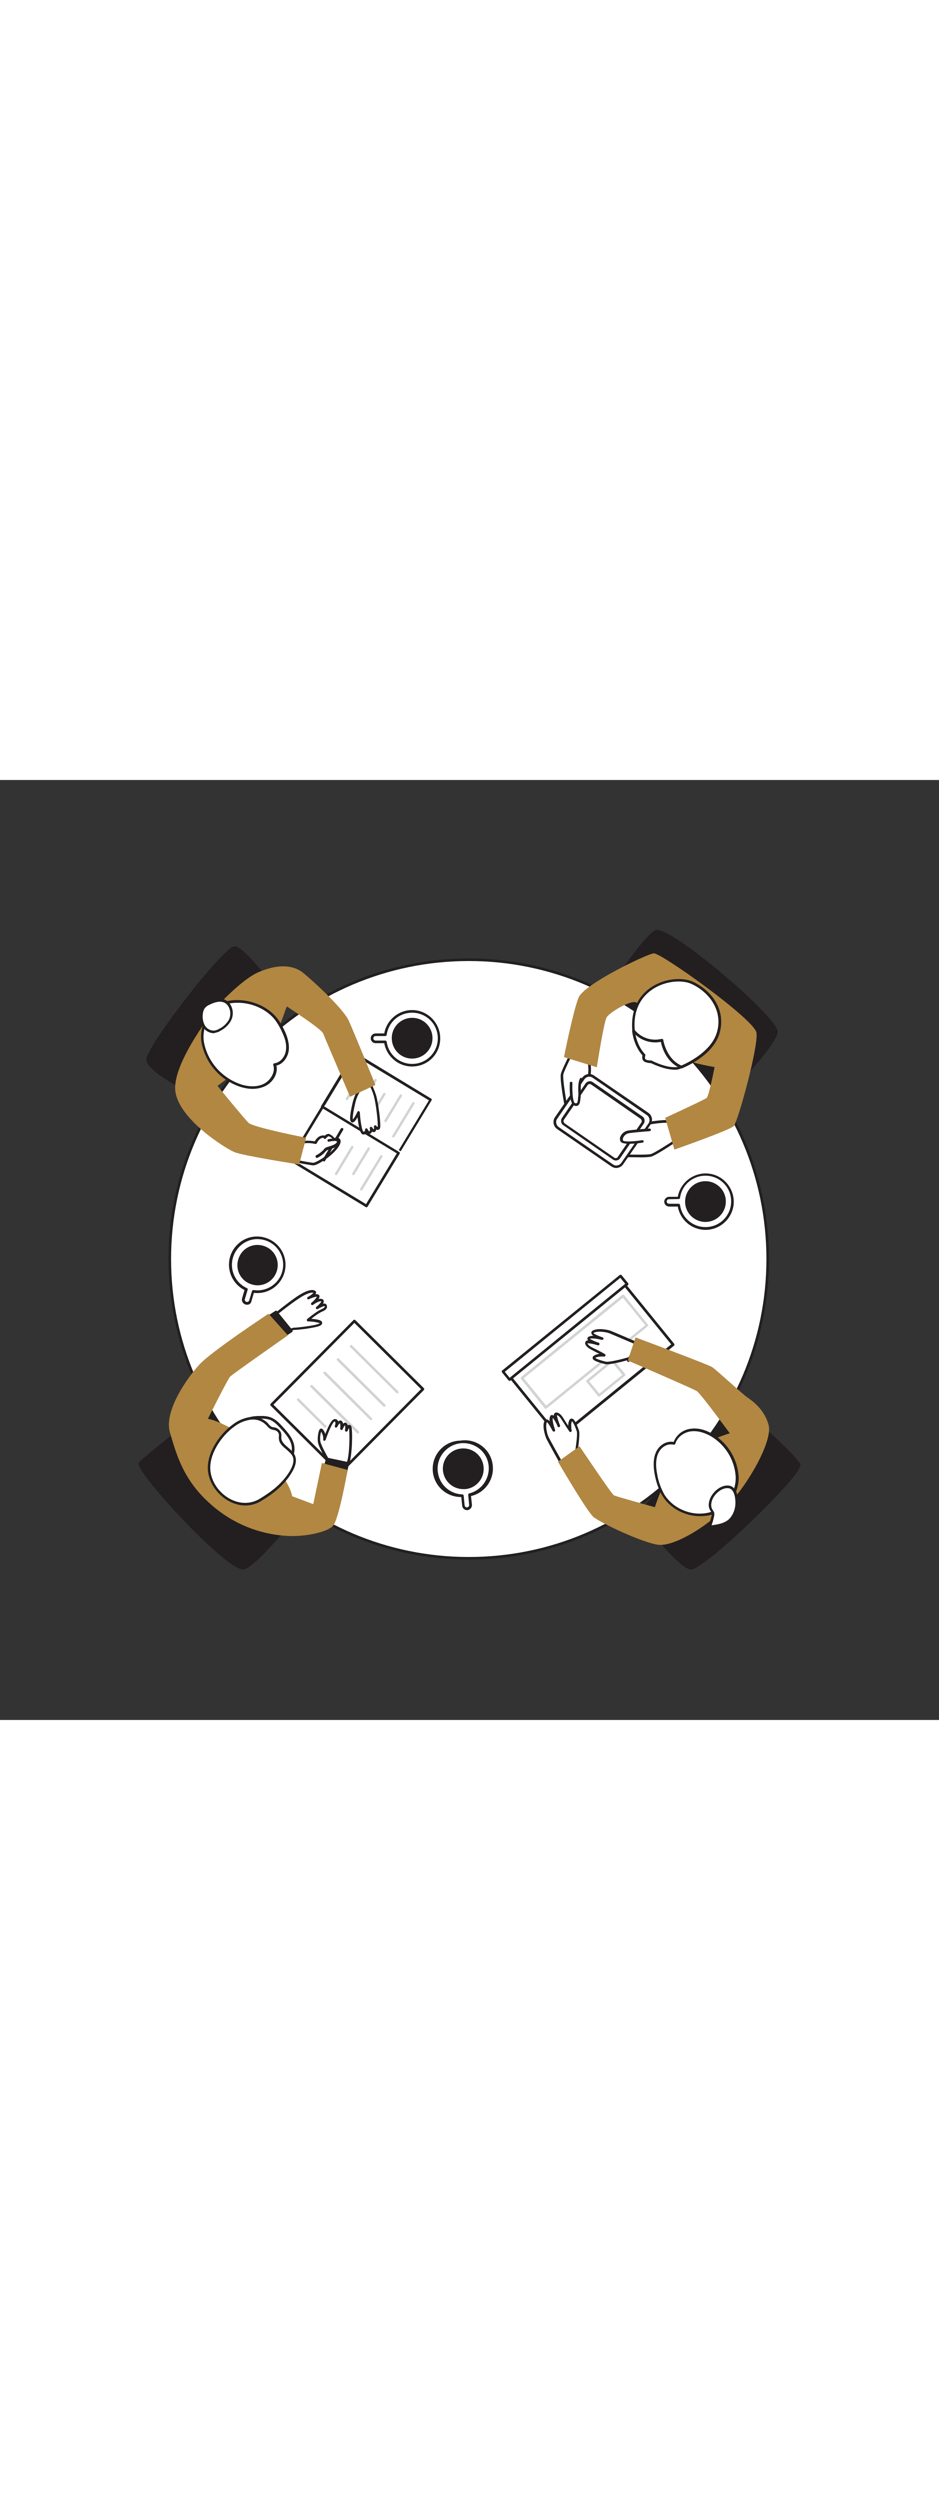 <svg version="1.1" id="Layer_1" xmlns="http://www.w3.org/2000/svg" xmlns:xlink="http://www.w3.org/1999/xlink" x="0px" y="0px" viewBox="0 0 500 500" style="width: 188px;" xml:space="preserve" data-imageid="team-presentation-7-89" imageName="Team Presentation 7" class="illustrations_image">
<rect x="0" y="0" width="500" height="500" fill="#333333" stroke="none"/>
<style type="text/css">
	.st0_team-presentation-7-89{fill:#231F20;}
	.st1_team-presentation-7-89{fill:#FFFFFF;}
	.st2_team-presentation-7-89{fill:#D1D3D4;}
	.st3_team-presentation-7-89{fill:#68E1FD;}
</style>
<g id="Chair_team-presentation-7-89">
	<path class="st0_team-presentation-7-89" d="M143.5,108c0,0-13.5-17.8-18.4-18.8S78.4,142,78.5,148.8s30,20.8,30,20.8L143.5,108z"/>
	<path class="st0_team-presentation-7-89" d="M108.6,170.3c-0.1,0-0.2,0-0.3-0.1c-3.1-1.5-30.3-14.4-30.4-21.4c-0.1-6.4,32.9-49.4,43.7-58.4&#10;&#9;&#9;c2.3-1.9,3.2-2,3.7-1.9c5.1,1,17.4,17.2,18.9,19c0.2,0.2,0.2,0.5,0.1,0.8l-35,61.7C109,170.2,108.8,170.3,108.6,170.3L108.6,170.3z&#10;&#9;&#9; M124.9,89.9c-0.1,0-0.9,0.1-3.4,2.4c-12.3,11.2-42.4,51.3-42.3,56.5s20.4,15.8,29,19.9l34.4-60.7&#10;&#9;&#9;C138.8,102.9,128.7,90.6,124.9,89.9L124.9,89.9L124.9,89.9z"/>
	<path class="st0_team-presentation-7-89" d="M386,168.4c0.7-0.3,26.6-27.1,27.2-34.1S356,77.8,349,80.8s-31.3,41.1-31.3,41.1l67.2,44.4"/>
	<path class="st0_team-presentation-7-89" d="M386,169.1c-0.3,0-0.5-0.2-0.6-0.4c-0.1-0.3,0-0.7,0.3-0.9c1.4-1.1,26.3-27,26.9-33.6&#10;&#9;&#9;c0.4-4.1-24.9-27.9-45.8-43.2c-13.6-9.9-16.8-9.8-17.4-9.6c-5.3,2.2-22.1,27-30.6,40.2l66.7,44c0.3,0.2,0.4,0.6,0.2,1&#10;&#9;&#9;c-0.2,0.3-0.6,0.4-1,0.2l-67.2-44.4c-0.3-0.2-0.4-0.6-0.2-1c0,0,0,0,0,0c1-1.6,24.5-38.3,31.6-41.4c0.9-0.4,3.4-1.5,18.8,9.7&#10;&#9;&#9;c18.7,13.6,46.9,38.9,46.4,44.4c-0.7,7.6-27.4,34.6-27.6,34.7C386.2,169,386.1,169.1,386,169.1L386,169.1z"/>
	<path class="st0_team-presentation-7-89" d="M339.9,390.6c0,0,21.6,28.2,27.9,28.8s59.4-50.2,57.6-55.1s-32.8-31.5-32.8-31.5L339.9,390.6L339.9,390.6z"/>
	<path class="st0_team-presentation-7-89" d="M367.9,420h-0.1c-6.5-0.5-26.2-26.1-28.4-29c-0.2-0.3-0.2-0.6,0-0.9l52.7-57.9c0.3-0.3,0.7-0.3,1-0.1&#10;&#9;&#9;c0,0,0,0,0,0c1.3,1.1,31.1,26.8,33,31.8c0.3,0.7,0.1,2-3,6C412.9,383.4,374.2,420,367.9,420L367.9,420z M340.9,390.6&#10;&#9;&#9;c6.2,8.1,22.2,27.6,27,28h0.1c4.5,0,36.9-29.2,51.5-46.4c5.5-6.4,5.3-7.7,5.3-7.9c-1.4-3.8-23.1-23.1-32-30.8L340.9,390.6&#10;&#9;&#9;L340.9,390.6z"/>
	<path class="st0_team-presentation-7-89" d="M122.8,324c0,0-44.8,35.8-48.1,39.2s48.2,59,55.5,56s26-26.4,26-26.4L122.8,324z"/>
	<path class="st0_team-presentation-7-89" d="M129.6,420c-8.7,0-44.9-38.7-53.5-51.6c-2.2-3.3-2.7-4.9-1.9-5.7c3.3-3.4,46.3-37.8,48.2-39.3&#10;&#9;&#9;c0.2-0.1,0.4-0.2,0.6-0.1c0.2,0.1,0.4,0.2,0.5,0.4l33.3,68.8c0.1,0.2,0.1,0.5-0.1,0.7c-0.8,1-18.9,23.6-26.3,26.6&#10;&#9;&#9;C130.2,420,129.9,420,129.6,420L129.6,420z M122.5,325.1c-5.7,4.5-44.3,35.5-47.4,38.6c-0.7,3,24,31.4,41.6,46.6&#10;&#9;&#9;c10,8.6,12.6,8.5,13.1,8.3c6.5-2.6,23.1-23,25.4-25.9L122.5,325.1z"/>
</g>
<g id="Round_Table_team-presentation-7-89">
	<circle class="st1_team-presentation-7-89" cx="249.6" cy="254.8" r="159.2"/>
	<path class="st0_team-presentation-7-89" d="M249.6,414.7c-88.2,0-159.9-71.7-159.9-159.9S161.4,94.9,249.6,94.9s159.9,71.7,159.9,159.9&#10;&#9;&#9;S337.8,414.7,249.6,414.7z M249.6,96.3c-87.4,0-158.5,71.1-158.5,158.5s71.1,158.5,158.5,158.5s158.5-71.1,158.5-158.5&#10;&#9;&#9;S337,96.3,249.6,96.3L249.6,96.3z"/>
</g>
<g id="Characters_team-presentation-7-89">
	
		<rect x="184.1" y="148.3" transform="matrix(0.518 -0.855 0.855 0.518 -50.467 254.376)" class="st1_team-presentation-7-89" width="33" height="47.4"/>
	<path class="st0_team-presentation-7-89" d="M212.2,199.1c-0.1,0-0.3,0-0.4-0.1l-40.5-24.6c-0.3-0.2-0.5-0.6-0.3-1c0,0,0,0,0,0l17.1-28.2&#10;&#9;&#9;c0.2-0.3,0.6-0.5,1-0.3c0,0,0,0,0,0l40.5,24.6c0.2,0.1,0.3,0.3,0.3,0.4c0,0.2,0,0.4-0.1,0.5l-17.1,28.2c-0.1,0.2-0.3,0.3-0.4,0.3&#10;&#9;&#9;L212.2,199.1L212.2,199.1z M172.7,173.6l39.3,23.8l16.4-27L189,146.6L172.7,173.6z"/>
	
		<rect x="168.2" y="175.9" transform="matrix(0.517 -0.856 0.856 0.517 -81.718 254.447)" class="st1_team-presentation-7-89" width="33.1" height="47.6"/>
	<path class="st0_team-presentation-7-89" d="M195.2,227.3c-0.1,0-0.3,0-0.4-0.1l-40.5-24.6c-0.2-0.1-0.3-0.3-0.3-0.4c0-0.2,0-0.4,0.1-0.5l17.1-28.2&#10;&#9;&#9;c0.1-0.2,0.3-0.3,0.4-0.3c0.2,0,0.4,0,0.5,0.1l40.5,24.6c0.2,0.1,0.3,0.3,0.3,0.4c0,0.2,0,0.4-0.1,0.5l-17.1,28.2&#10;&#9;&#9;C195.6,227.1,195.4,227.3,195.2,227.3L195.2,227.3z M155.6,201.8l39.3,23.8l16.4-27L172,174.8L155.6,201.8z"/>
	<path class="st2_team-presentation-7-89" d="M209.5,190.2c-0.1,0-0.2,0-0.4-0.1c-0.3-0.2-0.4-0.6-0.2-0.9c0,0,0,0,0,0l10.7-17.6c0.2-0.3,0.6-0.4,0.9-0.2&#10;&#9;&#9;c0.3,0.2,0.4,0.6,0.2,0.9c0,0,0,0,0,0l-10.7,17.6C210,190,209.8,190.1,209.5,190.2L209.5,190.2z"/>
	<path class="st2_team-presentation-7-89" d="M205.3,182c-0.1,0-0.2,0-0.4-0.1c-0.3-0.2-0.4-0.6-0.2-0.9c0,0,0,0,0,0l8.2-13.5c0.2-0.3,0.6-0.4,0.9-0.2&#10;&#9;&#9;s0.4,0.6,0.2,0.9l-8.2,13.5C205.7,181.9,205.5,182,205.3,182L205.3,182z"/>
	<path class="st2_team-presentation-7-89" d="M196.1,182c-0.1,0-0.2,0-0.4-0.1c-0.3-0.2-0.4-0.6-0.2-0.9c0,0,0,0,0,0l8.6-14.3c0.2-0.3,0.6-0.4,0.9-0.2&#10;&#9;&#9;c0.3,0.2,0.4,0.6,0.2,0.9c0,0,0,0,0,0l-8.6,14.3C196.5,181.9,196.3,182,196.1,182L196.1,182z"/>
	<path class="st2_team-presentation-7-89" d="M189.3,177.9c-0.1,0-0.2,0-0.4-0.1c-0.3-0.2-0.4-0.6-0.2-0.9c0,0,0,0,0,0l4.3-7.1c0.2-0.3,0.6-0.4,0.9-0.2&#10;&#9;&#9;s0.4,0.6,0.2,0.9l-4.3,7.1C189.8,177.8,189.6,177.9,189.3,177.9L189.3,177.9z"/>
	<path class="st2_team-presentation-7-89" d="M196.3,166.5c-0.1,0-0.2,0-0.4-0.1c-0.3-0.2-0.4-0.6-0.2-0.9c0,0,0,0,0,0l3.7-6.2c0.2-0.3,0.6-0.4,0.9-0.2&#10;&#9;&#9;c0.3,0.2,0.4,0.6,0.2,0.9c0,0,0,0,0,0l-3.7,6.2C196.7,166.3,196.5,166.5,196.3,166.5L196.3,166.5z"/>
	<path class="st2_team-presentation-7-89" d="M184.8,170.3c-0.1,0-0.2,0-0.4-0.1c-0.3-0.2-0.4-0.6-0.2-0.9c0,0,0,0,0,0l8.5-14c0.2-0.3,0.6-0.4,0.9-0.2&#10;&#9;&#9;c0.3,0.2,0.4,0.6,0.2,0.9c0,0,0,0,0,0l-8.5,14C185.2,170.1,185,170.3,184.8,170.3L184.8,170.3z"/>
	<path class="st2_team-presentation-7-89" d="M192.4,218.4c-0.1,0-0.2,0-0.4-0.1c-0.3-0.2-0.4-0.6-0.2-0.9c0,0,0,0,0,0l10.7-17.6c0.2-0.3,0.6-0.4,0.9-0.2&#10;&#9;&#9;c0.3,0.2,0.4,0.6,0.2,0.9c0,0,0,0,0,0L193,218C192.9,218.2,192.7,218.3,192.4,218.4L192.4,218.4z"/>
	<path class="st2_team-presentation-7-89" d="M188.2,210.2c-0.1,0-0.2,0-0.4-0.1c-0.3-0.2-0.4-0.6-0.2-0.9c0,0,0,0,0,0l8.2-13.5c0.2-0.3,0.6-0.4,0.9-0.2&#10;&#9;&#9;c0.3,0.2,0.4,0.6,0.2,0.9c0,0,0,0,0,0l-8.2,13.5C188.6,210.1,188.4,210.2,188.2,210.2L188.2,210.2z"/>
	<path class="st2_team-presentation-7-89" d="M179,210.2c-0.1,0-0.2,0-0.4-0.1c-0.3-0.2-0.4-0.6-0.2-0.9c0,0,0,0,0,0l8.6-14.3c0.2-0.3,0.6-0.4,0.9-0.2&#10;&#9;&#9;c0.3,0.2,0.4,0.6,0.2,0.9c0,0,0,0,0,0l-8.6,14.3C179.4,210.1,179.2,210.2,179,210.2L179,210.2z"/>
	
		<rect x="260.6" y="288.6" transform="matrix(0.776 -0.63 0.63 0.776 -116.352 254.787)" class="st1_team-presentation-7-89" width="80.6" height="5.5"/>
	<path class="st0_team-presentation-7-89" d="M271.3,319.6L271.3,319.6c-0.3,0-0.4-0.1-0.5-0.2l-3.5-4.3c-0.2-0.3-0.2-0.8,0.1-1c0,0,0,0,0,0l62.6-50.8&#10;&#9;&#9;c0.3-0.2,0.7-0.2,1,0.1c0,0,0,0,0,0l3.5,4.3c0.1,0.1,0.2,0.3,0.1,0.5c0,0.2-0.1,0.4-0.2,0.5l-62.6,50.8&#10;&#9;&#9;C271.6,319.6,271.5,319.6,271.3,319.6L271.3,319.6z M268.8,314.8l2.6,3.2l61.5-50l-2.6-3.2L268.8,314.8z"/>
	
		<rect x="276.2" y="289" transform="matrix(0.776 -0.63 0.63 0.776 -124.355 267.893)" class="st1_team-presentation-7-89" width="78.2" height="40.4"/>
	<path class="st0_team-presentation-7-89" d="M297.7,350.3L297.7,350.3c-0.3,0-0.4-0.1-0.5-0.2l-25.5-31.4c-0.2-0.3-0.2-0.8,0.1-1c0,0,0,0,0,0l60.7-49.3&#10;&#9;&#9;c0.3-0.2,0.8-0.2,1,0.1c0,0,0,0,0,0l25.5,31.4c0.1,0.1,0.2,0.3,0.1,0.5c0,0.2-0.1,0.4-0.2,0.5l-60.7,49.3&#10;&#9;&#9;C298.1,350.2,297.9,350.3,297.7,350.3L297.7,350.3z M273.2,318.3l24.6,30.3l59.6-48.4l-24.6-30.3L273.2,318.3z"/>
	<path class="st2_team-presentation-7-89" d="M290.6,334.5c-0.2,0-0.4-0.1-0.5-0.2l-12.7-15.7c-0.1-0.1-0.2-0.3-0.1-0.5c0-0.2,0.1-0.3,0.2-0.5l53.8-43.7&#10;&#9;&#9;c0.1-0.1,0.3-0.2,0.5-0.1c0.2,0,0.3,0.1,0.5,0.2l12.7,15.7c0.2,0.3,0.2,0.7-0.1,0.9l-53.8,43.7&#10;&#9;&#9;C290.9,334.4,290.8,334.5,290.6,334.5L290.6,334.5z M278.9,318.2l11.9,14.6l52.8-42.8l-11.9-14.6L278.9,318.2L278.9,318.2z"/>
	<path class="st2_team-presentation-7-89" d="M319,328c-0.2,0-0.4-0.1-0.5-0.2l-6.2-7.6c-0.1-0.1-0.2-0.3-0.1-0.5c0-0.2,0.1-0.3,0.2-0.5l13.4-10.9&#10;&#9;&#9;c0.3-0.2,0.7-0.2,0.9,0.1l6.2,7.6c0.2,0.3,0.2,0.7-0.1,0.9l-13.4,10.9C319.3,327.9,319.1,328,319,328L319,328z M313.7,319.8&#10;&#9;&#9;l5.4,6.6l12.3-10l-5.4-6.6L313.7,319.8z"/>
	<path class="st1_team-presentation-7-89" d="M306.6,358.7c0,0,1.8-10.3,1-12.5s-2.5-6.9-3.7-5.6s-0.4,5.5-0.4,5.5s-2.1-3.1-4.1-6.3s-3.8-3.2-3.9-2.1&#10;&#9;&#9;s1.7,5.7,1.7,5.7s-2.7-6.4-3.7-4.8s1,7.2,1,7.2s-3-6.9-4.1-4.5s0.2,7.2,1.1,8.9s7.9,14.4,7.9,14.4l8.2-6.4"/>
	<path class="st0_team-presentation-7-89" d="M299.5,365.3h-0.1c-0.2,0-0.4-0.2-0.5-0.4c-0.3-0.5-7.1-12.7-7.9-14.4s-2.4-6.9-1.1-9.5&#10;&#9;&#9;c0.2-0.5,0.7-0.9,1.2-0.9c0.6,0.1,1.2,0.5,1.6,1c-0.2-1-0.1-1.9,0.3-2.8c0.2-0.4,0.6-0.6,1.1-0.5c0.3,0,0.6,0.2,0.8,0.4&#10;&#9;&#9;c0-0.1,0-0.3,0-0.4c0-0.6,0.4-1.1,1-1.3c1.2-0.3,2.8,0.8,4.1,3c0.9,1.5,1.8,2.9,2.6,4c-0.1-1.2,0.2-2.4,0.8-3.4&#10;&#9;&#9;c0.3-0.3,0.7-0.5,1.2-0.4c0.5,0.1,1.6,0.3,3.7,6.3c0.6,1.9-0.3,8.6-0.8,11.5c0.4-0.1,0.8,0.2,0.8,0.5c0.1,0.3,0,0.5-0.2,0.7&#10;&#9;&#9;l-8.2,6.4C299.7,365.2,299.6,365.3,299.5,365.3L299.5,365.3z M291.2,341.6L291.2,341.6c-0.9,2,0.1,6.5,1.1,8.3&#10;&#9;&#9;c0.7,1.4,6,10.9,7.5,13.6l6.2-4.9c0,0,0-0.1,0-0.1c0.7-3.9,1.6-10.7,1.1-12.1c-1.4-4.1-2.3-5.1-2.5-5.3c-0.6,0.8-0.5,3.3-0.2,4.9&#10;&#9;&#9;c0.1,0.3-0.1,0.6-0.4,0.8c-0.3,0.1-0.7,0-0.8-0.2c0,0-2.1-3.1-4.1-6.3c-1.4-2.3-2.5-2.5-2.6-2.4c0.4,1.9,1,3.7,1.7,5.4&#10;&#9;&#9;c0.1,0.4,0,0.8-0.4,0.9c-0.4,0.1-0.8,0-0.9-0.4c-0.6-1.6-1.5-3.1-2.5-4.5c-0.4,1,0.3,4,1.2,6.4c0.1,0.4-0.1,0.8-0.5,0.9&#10;&#9;&#9;c-0.3,0.1-0.6-0.1-0.8-0.3C293,343.9,291.8,341.8,291.2,341.6L291.2,341.6z"/>
	<path class="st1_team-presentation-7-89" d="M334.7,307.8c0,0-10.1,2.8-12.3,2.3s-7.1-1.8-6-3.1s5.5-1,5.5-1s-3.3-1.8-6.7-3.4s-3.5-3.5-2.5-3.7&#10;&#9;&#9;s5.9,1.2,5.9,1.2s-6.6-2-5.1-3.2s7.2,0.3,7.2,0.3s-7.1-2.3-4.9-3.7s7.2-0.5,9,0.2s15.1,6.4,15.1,6.4l-5.5,8.8"/>
	<path class="st0_team-presentation-7-89" d="M323.1,310.8c-0.3,0-0.6,0-0.9-0.1c-6.1-1.5-6.5-2.5-6.6-3c-0.1-0.4,0-0.9,0.3-1.2c0.9-0.7,2.1-1.2,3.3-1.2&#10;&#9;&#9;c-1.2-0.6-2.7-1.4-4.2-2.2c-2.3-1.1-3.6-2.6-3.4-3.8c0.1-0.6,0.6-1.1,1.2-1.2c0.1,0,0.3,0,0.4,0c-0.2-0.2-0.4-0.5-0.4-0.7&#10;&#9;&#9;c-0.1-0.4,0.1-0.9,0.4-1.1c0.8-0.5,1.8-0.7,2.8-0.6c-0.6-0.3-1-0.8-1.1-1.5c-0.1-0.6,0.2-1.1,0.7-1.3c2.5-1.5,7.8-0.6,9.6,0.1&#10;&#9;&#9;s14.6,6.2,15.1,6.4c0.3,0.2,0.5,0.6,0.4,0.9c0,0,0,0.1,0,0.1l-5.5,8.8c-0.2,0.3-0.6,0.4-1,0.2c0,0,0,0,0,0&#10;&#9;&#9;c-0.2-0.1-0.4-0.4-0.3-0.7C331.1,309.5,325.6,310.8,323.1,310.8L323.1,310.8z M317,307.4c0.2,0.2,1.3,1,5.6,2&#10;&#9;&#9;c1.5,0.4,8.1-1.2,11.9-2.3h0.1l4.2-6.7c-2.8-1.2-12.8-5.5-14.3-6.1c-1.9-0.7-6.5-1.4-8.4-0.2c0,0-0.1,0.1-0.1,0.1&#10;&#9;&#9;c0.2,0.4,2.5,1.5,4.9,2.3c0.4,0.1,0.5,0.5,0.4,0.9c-0.1,0.3-0.5,0.5-0.8,0.4c-2.5-0.6-5.5-1-6.5-0.6c1.5,0.9,3.1,1.6,4.7,2.1&#10;&#9;&#9;c0.4,0.1,0.6,0.5,0.5,0.9c-0.1,0.4-0.5,0.6-0.9,0.5c-1.8-0.6-3.7-1-5.5-1.1c0,0.1,0.3,1.2,2.6,2.3c3.4,1.6,6.7,3.4,6.7,3.5&#10;&#9;&#9;c0.3,0.2,0.4,0.5,0.3,0.8c-0.1,0.3-0.4,0.5-0.7,0.5C320.3,306.6,317.8,306.7,317,307.4L317,307.4z"/>
	<path class="st3_team-presentation-7-89 targetColor" d="M355,371.8c-2.5,4.8-4.6,9.8-6.3,15c0,0-20.5-5.6-21.8-6.3s-18.3-26.1-18.3-26.1l-11.5,8.2&#10;&#9;&#9;c0,0,15.3,26.3,18.9,29.4s26.3,13.8,34.5,14.8s25.3-9.1,36.5-20.4s24.4-34.6,22.3-43.1s-8.9-13.2-11.5-15s-16.3-14.5-18.6-16&#10;&#9;&#9;s-40.8-15.8-40.8-15.8l-4.1,12.3c0,0,34.8,15,36.8,16.3s17.5,22.4,17.5,22.4s-12.1,3.7-18,7.9S355,371.8,355,371.8L355,371.8z" style="fill: rgb(177, 135, 66);"/>
	<path class="st1_team-presentation-7-89" d="M392.5,370.1c-0.7-8.9-5.7-17-13.4-21.6c-3.4-2-7.4-3.3-11.4-2.7s-7.6,3.3-8.7,7.1c-2.1-0.6-4.5-0.2-6.2,1.2&#10;&#9;&#9;c-4.7,3.5-4.5,10.4-3.5,15.5c0.7,3.7,1.9,7.2,3.7,10.4c4.5,7.7,14,11.8,22.8,10.6C385.6,389.4,393.2,379.9,392.5,370.1L392.5,370.1&#10;&#9;&#9;z"/>
	<path class="st0_team-presentation-7-89" d="M372.8,391.6c-8.2,0-16.3-4.3-20.3-11.2c-1.9-3.3-3.1-6.9-3.8-10.6c-1.1-5.4-1.3-12.5,3.8-16.2&#10;&#9;&#9;c1.8-1.3,4-1.9,6.2-1.5c1.5-3.8,4.9-6.5,9-7c4.7-0.7,9,1.1,11.8,2.8c7.9,4.7,13,13,13.8,22.1l0,0c0.7,10.2-7.2,20-17.2,21.4&#10;&#9;&#9;C374.9,391.5,373.8,391.6,372.8,391.6L372.8,391.6z M357.2,353.4c-1.4,0-2.8,0.5-4,1.4c-4.5,3.3-4.2,9.9-3.2,14.8&#10;&#9;&#9;c0.6,3.6,1.9,7,3.6,10.2c4.3,7.2,13.3,11.5,22.1,10.2c9.4-1.3,16.7-10.4,16-19.9l0,0c-0.7-8.7-5.6-16.5-13.1-21&#10;&#9;&#9;c-2.6-1.5-6.6-3.2-10.9-2.6c-3.9,0.6-7.2,3.3-8.1,6.6c-0.1,0.2-0.2,0.3-0.4,0.4c-0.2,0.1-0.4,0.1-0.6,0&#10;&#9;&#9;C358.3,353.5,357.7,353.4,357.2,353.4L357.2,353.4z"/>
	<path class="st1_team-presentation-7-89" d="M378.1,384.4c-0.2,1.2-0.1,2.5,0.5,3.7c0.4,0.5,0.7,1.1,1,1.7c0.1,0.6,0.1,1.2-0.1,1.7c-0.3,1.5-0.8,3-1.3,4.5&#10;&#9;&#9;c-0.1,0.2-0.1,0.4-0.1,0.6c0.1,0.4,0.7,0.4,1.2,0.4c2.9-0.4,6-0.9,8.3-2.7c3-2.2,4.5-6.3,4.6-9.9c0-3-0.7-8.1-4.4-8.5&#10;&#9;&#9;C383.5,375.6,378.8,380.3,378.1,384.4L378.1,384.4z"/>
	<path class="st0_team-presentation-7-89" d="M379,397.8c-0.6,0.1-1.2-0.3-1.5-0.9c-0.1-0.4-0.1-0.8,0.1-1.1c0.5-1.4,0.9-2.9,1.3-4.4&#10;&#9;&#9;c0.1-0.5,0.2-0.9,0.1-1.4c-0.1-0.3-0.3-0.7-0.5-1c-0.1-0.2-0.3-0.4-0.4-0.6c-0.7-1.3-0.9-2.7-0.6-4.1c0.7-4.5,5.7-9.5,10.5-9&#10;&#9;&#9;c3.8,0.4,5.1,5,5,9.2s-2,8.3-4.9,10.5c-2.6,1.9-5.9,2.4-8.6,2.8C379.3,397.8,379.2,397.8,379,397.8L379,397.8z M378.9,396.4&#10;&#9;&#9;c0.1,0,0.3,0,0.4,0c2.7-0.4,5.7-0.9,8-2.5c2.6-1.9,4.3-5.6,4.3-9.4c0-0.8,0-7.4-3.8-7.8c-4.1-0.4-8.5,4.1-9,7.9l0,0&#10;&#9;&#9;c-0.2,1.1-0.1,2.2,0.4,3.2c0.1,0.2,0.2,0.3,0.3,0.5c0.3,0.4,0.6,0.9,0.8,1.4c0.1,0.7,0.1,1.4-0.1,2.1&#10;&#9;&#9;C379.9,393.3,379.5,394.8,378.9,396.4C378.9,396.4,378.9,396.4,378.9,396.4L378.9,396.4z M378.1,384.4L378.1,384.4z"/>
	<path class="st1_team-presentation-7-89" d="M359.9,191.8c0,0-10.9,7.3-13.3,7.9s-15,0.2-15,0.2l11.9-16.9c0,0,8.4-1.8,12.7-1.3S359.9,191.8,359.9,191.8&#10;&#9;&#9;L359.9,191.8z"/>
	<path class="st0_team-presentation-7-89" d="M339.9,200.7c-3.9,0-8-0.1-8.3-0.1c-0.3,0-0.5-0.2-0.6-0.4c-0.1-0.2-0.1-0.5,0-0.7l11.9-16.9&#10;&#9;&#9;c0.1-0.1,0.3-0.2,0.4-0.3c0.4-0.1,8.5-1.8,12.9-1.3c5,0.5,4.3,10.4,4.2,10.9c0,0.2-0.1,0.4-0.3,0.5c-1.1,0.8-11,7.4-13.5,8&#10;&#9;&#9;C344.5,200.7,342.2,200.8,339.9,200.7L339.9,200.7z M333,199.2c4.1,0.1,11.8,0.2,13.5-0.2s9.6-5.5,12.8-7.6c0.1-2.7-0.1-8.7-3-9&#10;&#9;&#9;c-3.8-0.4-10.8,0.9-12.2,1.2L333,199.2L333,199.2z M359.9,191.8L359.9,191.8z"/>
	<path class="st1_team-presentation-7-89" d="M313.6,150.1c0.4,1.9,0.5,3.9,0.3,5.8c-0.3,1.9,1.1,8.8,1.1,8.8l-13.3,11.1c0,0-3.3-16.7-2.5-19.6&#10;&#9;&#9;s5.6-12.1,5.6-12.1L313.6,150.1z"/>
	<path class="st0_team-presentation-7-89" d="M301.8,176.5c-0.1,0-0.2,0-0.2,0c-0.2-0.1-0.4-0.3-0.5-0.5c-0.3-1.7-3.3-17-2.4-19.9s5.5-11.9,5.6-12.3&#10;&#9;&#9;c0.1-0.2,0.3-0.3,0.5-0.4c0.2,0,0.4,0,0.6,0.1l8.7,6c0.1,0.1,0.2,0.2,0.2,0.3c0.4,2.1,0.5,4.2,0.3,6.2c-0.2,1.5,0.7,6.7,1.1,8.6&#10;&#9;&#9;c0,0.3,0,0.5-0.2,0.7l-13.3,11C302.1,176.4,301.9,176.4,301.8,176.5L301.8,176.5z M305.2,145.1c-1.1,2.2-4.5,9-5.2,11.3&#10;&#9;&#9;c-0.5,1.9,1,11.4,2.2,18.1l12-10c-0.3-1.6-1.3-6.9-1-8.7c0.2-1.8,0.1-3.6-0.2-5.3L305.2,145.1L305.2,145.1z"/>
	<path class="st3_team-presentation-7-89 targetColor" d="M402.8,134.4c1.2,7.1-9.9,47.5-12.1,49.7s-31.6,12.5-31.6,12.5l-4.9-16.9c0,0,20.9-9.6,22.1-10.6&#10;&#9;&#9;s4.2-16.4,4.2-16.4s-18.5-2.8-25.5-8.7s-13.2-25-16.6-25.8s-13.9,5.5-15.4,8.1s-5.2,26.5-5.2,26.5l-17.5-5.4c0,0,4.9-24.6,7.8-31.7&#10;&#9;&#9;s36.2-23.1,40-23.5S401.6,127.3,402.8,134.4L402.8,134.4z" style="fill: rgb(177, 135, 66);"/>
	<path class="st1_team-presentation-7-89" d="M337.4,133.3c0,0,0.5,7.6,5.6,13c0,0-0.9,2.4,0.9,3.1c1,0.4,2,0.6,3,0.5c0,0,10.6,5.4,16,2.8&#10;&#9;&#9;s-2-24.3-11.3-24.1S337.4,133.3,337.4,133.3L337.4,133.3z"/>
	<path class="st0_team-presentation-7-89" d="M359.1,154.1c-5.2,0-11.4-3-12.5-3.5c-1.1,0-2.1-0.2-3.1-0.6c-1.6-0.6-1.7-2.4-1.4-3.5&#10;&#9;&#9;c-4.9-5.5-5.5-12.8-5.5-13.1c0-0.2,0.1-0.4,0.2-0.6c0.2-0.2,5.1-4.6,14.6-4.9c6.4-0.2,11.6,9.1,13.2,15.6c1.2,5,0.6,8.6-1.6,9.7&#10;&#9;&#9;C361.8,153.9,360.5,154.2,359.1,154.1L359.1,154.1z M346.8,149.2c0.1,0,0.2,0,0.3,0.1c0.1,0.1,10.3,5.3,15.4,2.8&#10;&#9;&#9;c1.5-0.8,1.9-4,0.8-8.1c-1.7-7-6.7-14.6-11.7-14.6h-0.1c-7.8,0.2-12.3,3.4-13.4,4.3c0.2,1.5,1.1,7.7,5.4,12.2&#10;&#9;&#9;c0.2,0.2,0.2,0.5,0.1,0.7c0,0.1-0.6,1.8,0.5,2.2C344.9,149.1,345.8,149.2,346.8,149.2L346.8,149.2L346.8,149.2z"/>
	<path class="st1_team-presentation-7-89" d="M337.4,133.3c3.6,4.5,9.5,6.5,15.1,5.1c0,0,1.5,10.6,10.3,14.3c0,0,16.4-6.3,19.7-18.4s-4.7-22.2-14.1-26.4&#10;&#9;&#9;S335.2,109.2,337.4,133.3L337.4,133.3z"/>
	<path class="st0_team-presentation-7-89" d="M362.8,153.4c-0.1,0-0.2,0-0.3,0c-7.9-3.3-10.1-11.5-10.6-14.1c-5.7,1.1-11.5-1-15.1-5.5&#10;&#9;&#9;c-0.1-0.1-0.1-0.2-0.1-0.4c-1.1-12.4,4.5-19.2,9.4-22.7c7.6-5.4,17.3-5.8,22.6-3.5c9.5,4.2,18.1,14.5,14.5,27.3&#10;&#9;&#9;c-3.4,12.4-19.5,18.6-20.1,18.9C363,153.4,362.9,153.4,362.8,153.4L362.8,153.4z M352.5,137.7c0.4,0,0.6,0.3,0.7,0.6&#10;&#9;&#9;c0,0.1,1.5,10,9.6,13.6c2.1-0.9,16-7,19-17.9c3.3-11.9-4.8-21.6-13.8-25.6c-5-2.2-14.3-1.6-21.2,3.4c-4.6,3.3-9.8,9.6-8.8,21.2&#10;&#9;&#9;c3.4,4.2,9,6,14.3,4.7L352.5,137.7z"/>
	<path class="st1_team-presentation-7-89" d="M295.5,180.7l15.7-22.8c0.9-1.3,2.6-1.6,3.8-0.7l30.7,21.1c1.3,0.9,1.6,2.6,0.7,3.8l-15.7,22.8&#10;&#9;&#9;c-0.9,1.3-2.6,1.6-3.8,0.7l-30.7-21.1C295,183.6,294.7,181.9,295.5,180.7z"/>
	<path class="st0_team-presentation-7-89" d="M328.2,206.4c-0.9,0-1.8-0.3-2.6-0.8l-28.9-19.9c-2.1-1.4-2.6-4.3-1.2-6.3l14.5-21c1.4-2.1,4.3-2.6,6.3-1.2&#10;&#9;&#9;l28.9,19.8c2.1,1.4,2.6,4.2,1.2,6.3c0,0,0,0,0,0l-14.5,21C331.1,205.6,329.7,206.3,328.2,206.4L328.2,206.4z M313.8,157.8&#10;&#9;&#9;c-1,0-2,0.5-2.6,1.4l-14.5,21c-1,1.4-0.6,3.4,0.8,4.4l28.9,19.9c1.4,1,3.4,0.6,4.4-0.8l14.5-21c1-1.4,0.6-3.4-0.8-4.4l-28.9-19.9&#10;&#9;&#9;C315,158,314.4,157.8,313.8,157.8z"/>
	<path class="st1_team-presentation-7-89" d="M299.4,180.7l13.3-19.3c0.5-0.7,1.4-0.8,2-0.4l27.5,18.9c0.7,0.5,0.8,1.4,0.4,2l-13.3,19.3&#10;&#9;&#9;c-0.5,0.7-1.4,0.8-2,0.4l-27.5-18.9C299.1,182.3,298.9,181.4,299.4,180.7z"/>
	<path class="st0_team-presentation-7-89" d="M327.9,202.4c-0.6,0-1.1-0.2-1.5-0.5l-26.5-18.3c-0.6-0.4-1-1-1.1-1.8c-0.1-0.7,0-1.4,0.4-2l12.6-18.4&#10;&#9;&#9;c0.9-1.2,2.5-1.6,3.8-0.7l0,0l26.5,18.3c0.6,0.4,1,1,1.1,1.8c0.1,0.7,0,1.4-0.4,2l-12.6,18.4C329.7,202,328.8,202.4,327.9,202.4z&#10;&#9;&#9; M314,161.7c-0.4,0-0.8,0.2-1.1,0.6l-12.6,18.4c-0.2,0.3-0.3,0.7-0.2,1c0.1,0.3,0.3,0.7,0.5,0.9l26.5,18.3c0.6,0.4,1.4,0.3,1.8-0.3&#10;&#9;&#9;c0,0,0,0,0,0l12.6-18.4c0.2-0.3,0.3-0.7,0.2-1c-0.1-0.3-0.3-0.7-0.5-0.9L314.8,162C314.5,161.8,314.3,161.8,314,161.7L314,161.7z"/>
	<path class="st1_team-presentation-7-89" d="M341.9,192.2c0,0-9.8,1.6-10.8-0.1s1-4.3,2.9-4.8s11.8-1.2,11.8-1.2"/>
	<path class="st0_team-presentation-7-89" d="M334.9,193.5c-2.1,0-3.9-0.3-4.4-1.1c-0.5-0.8-0.5-1.8-0.2-2.6c0.6-1.5,1.9-2.7,3.5-3.2&#10;&#9;&#9;c1.9-0.5,11.6-1.2,12-1.2c0.4,0,0.7,0.3,0.8,0.6s-0.3,0.7-0.6,0.8c-2.8,0.2-10.2,0.8-11.7,1.2c-1.1,0.4-2.1,1.3-2.5,2.4&#10;&#9;&#9;c-0.2,0.4-0.2,0.9,0,1.4c0.5,0.7,5.2,0.6,10.1-0.2c0.4-0.1,0.8,0.2,0.8,0.5c0.1,0.4-0.2,0.8-0.5,0.8c0,0-0.1,0-0.1,0&#10;&#9;&#9;C339.7,193.3,337.3,193.5,334.9,193.5L334.9,193.5z"/>
	<path class="st1_team-presentation-7-89" d="M304.1,161c0,0.2-0.5,10.6,1.9,11.5s2.3-1.8,2.6-4.2s-0.5-6.4,0.9-9.3"/>
	<path class="st0_team-presentation-7-89" d="M306.8,173.4c-0.3,0-0.7-0.1-1-0.2c-2.3-0.8-2.6-7-2.4-12c0-0.4,0.3-0.7,0.7-0.7l0,0c0.4,0,0.7,0.3,0.7,0.6&#10;&#9;&#9;c0,0,0,0,0,0v0.1c-0.2,6.6,0.5,10.4,1.4,10.7c0.3,0.1,0.6,0.1,0.9,0c0.5-0.3,0.6-1.5,0.7-2.6c0-0.3,0.1-0.7,0.1-1&#10;&#9;&#9;c0.1-0.9,0.1-1.8,0-2.7c0-2.2-0.1-4.8,0.9-6.8c0.2-0.4,0.6-0.5,0.9-0.3s0.5,0.6,0.3,0.9c-0.8,1.8-0.8,4.1-0.7,6.2&#10;&#9;&#9;c0,1,0,1.9-0.1,2.9c0,0.3-0.1,0.6-0.1,0.9c-0.2,1.6-0.3,3-1.3,3.7C307.5,173.3,307.2,173.4,306.8,173.4L306.8,173.4z"/>
	
		<rect x="153.6" y="302.4" transform="matrix(0.704 -0.71 0.71 0.704 -178.272 228.321)" class="st1_team-presentation-7-89" width="62.7" height="51.4"/>
	<path class="st0_team-presentation-7-89" d="M181.1,369.2c-0.2,0-0.4-0.1-0.5-0.2l-36.5-36.2c-0.1-0.1-0.2-0.3-0.2-0.5c0-0.2,0.1-0.4,0.2-0.5l44.1-44.5&#10;&#9;&#9;c0.3-0.3,0.7-0.3,1,0c0,0,0,0,0,0l36.5,36.2c0.1,0.1,0.2,0.3,0.2,0.5c0,0.2-0.1,0.4-0.2,0.5L181.6,369&#10;&#9;&#9;C181.4,369.1,181.3,369.2,181.1,369.2L181.1,369.2z M145.6,332.3l35.5,35.2l43.1-43.5l-35.5-35.2L145.6,332.3L145.6,332.3z"/>
	<path class="st2_team-presentation-7-89" d="M211.6,326.3c-0.2,0-0.3-0.1-0.5-0.2l-24.6-24.4c-0.3-0.3-0.3-0.7,0-1c0.3-0.3,0.7-0.3,0.9,0l24.6,24.4&#10;&#9;&#9;c0.3,0.3,0.3,0.7,0,1C212,326.2,211.8,326.3,211.6,326.3L211.6,326.3z"/>
	<path class="st2_team-presentation-7-89" d="M204.6,333.4c-0.2,0-0.3-0.1-0.5-0.2l-24.6-24.4c-0.3-0.3-0.3-0.7,0-1c0.2-0.3,0.7-0.3,0.9-0.1&#10;&#9;&#9;c0,0,0,0,0.1,0.1l24.6,24.4c0.3,0.3,0.3,0.7,0,1C205,333.4,204.8,333.4,204.6,333.4L204.6,333.4z"/>
	<path class="st2_team-presentation-7-89" d="M197.5,340.5c-0.2,0-0.3-0.1-0.5-0.2l-24.6-24.4c-0.3-0.3-0.3-0.7,0-1c0.3-0.3,0.7-0.3,1,0l24.6,24.5&#10;&#9;&#9;c0.3,0.3,0.3,0.7,0,1C197.9,340.5,197.7,340.5,197.5,340.5L197.5,340.5z"/>
	<path class="st2_team-presentation-7-89" d="M190.5,347.6c-0.2,0-0.3-0.1-0.5-0.2L165.4,323c-0.3-0.3-0.3-0.7,0-1s0.7-0.3,1,0l0,0l24.6,24.4&#10;&#9;&#9;c0.3,0.3,0.3,0.7,0,1C190.9,347.6,190.7,347.6,190.5,347.6L190.5,347.6z"/>
	<path class="st2_team-presentation-7-89" d="M173.2,344.6c-0.2,0-0.3-0.1-0.5-0.2l-14.4-14.3c-0.3-0.3-0.3-0.7,0-1c0.3-0.3,0.7-0.3,0.9,0l14.4,14.3&#10;&#9;&#9;c0.3,0.3,0.3,0.7,0,1C173.6,344.5,173.4,344.6,173.2,344.6L173.2,344.6z"/>
	<path class="st1_team-presentation-7-89" d="M130.6,341.1c1.9-2,5-2.2,7.8-2.2c1.8-0.1,3.7,0.1,5.5,0.6c2.4,0.9,4.2,2.8,6,4.7c2.9,3.2,6,6.7,6.2,11&#10;&#9;&#9;c0.4,5.6-4.7,10.6-10.3,11.5s-11.2-1.5-15.7-5c-2.3-1.9-4.5-4.2-5-7.1c-0.4-3,0.6-6,2.6-8.2c2-2.2,4.3-4.1,6.9-5.6"/>
	<path class="st0_team-presentation-7-89" d="M143.4,367.7c-6,0-11-3.3-13.7-5.4c-3.1-2.5-4.8-4.9-5.3-7.6c-0.4-3.2,0.6-6.4,2.7-8.8c2-2.3,4.4-4.2,7-5.8&#10;&#9;&#9;c0.3-0.2,0.8-0.2,1,0.2c0,0,0,0,0,0c0.2,0.3,0.2,0.7-0.1,1c0,0,0,0-0.1,0c-2.5,1.5-4.8,3.4-6.7,5.5c-1.9,2.1-2.8,4.9-2.4,7.7&#10;&#9;&#9;c0.4,2.3,2,4.5,4.8,6.7s8.6,5.9,15.1,4.9c5-0.8,10-5.3,9.7-10.8c-0.2-3.9-3-7.2-6.1-10.5c-1.6-1.7-3.4-3.7-5.7-4.5&#10;&#9;&#9;c-1.7-0.5-3.5-0.7-5.2-0.6c-2.8,0-5.6,0.1-7.3,2c-0.2,0.3-0.6,0.4-1,0.2c-0.3-0.2-0.4-0.6-0.2-1c0-0.1,0.1-0.1,0.2-0.2&#10;&#9;&#9;c2.1-2.2,5.4-2.4,8.3-2.4c1.9-0.1,3.9,0.1,5.7,0.7c2.6,1,4.6,3,6.3,4.9c3.2,3.5,6.2,7,6.4,11.4c0.4,6.2-5.3,11.4-10.9,12.2&#10;&#9;&#9;C145.1,367.6,144.3,367.7,143.4,367.7L143.4,367.7z"/>
	<path class="st1_team-presentation-7-89" d="M154.4,292.7c0.8-0.3,1.6-0.6,2.5-0.8c1-0.1,5.1-0.5,8.7-1.1s5.9-1.2,5.3-2.3s-6.9-1.3-6.9-1.3s5-4,6.8-4.8&#10;&#9;&#9;s2.8-1.4,2.7-2.3s-0.2-1.9-4.7,0.7c0,0,4.3-3.4,2.6-4.1s-5.1,1.9-5.1,1.9s3.9-3.3,3.2-4.2s-5.2,1.1-5.2,1.1s4.4-2.4,3.3-3.3&#10;&#9;&#9;s-4.7,0.1-9.1,3.2s-11.6,8.8-11.6,8.8L154.4,292.7L154.4,292.7z"/>
	<path class="st0_team-presentation-7-89" d="M154.4,293.4c-0.2,0-0.4-0.1-0.5-0.2l-7.7-8.5c-0.1-0.1-0.2-0.3-0.2-0.5c0-0.2,0.1-0.4,0.3-0.5&#10;&#9;&#9;c0.1-0.1,7.2-5.8,11.6-8.8c4.7-3.2,8.4-4.4,10-3.1c0.3,0.2,0.5,0.6,0.4,1c0,0.3-0.2,0.6-0.4,0.8c0.7-0.2,1.5-0.1,2,0.4&#10;&#9;&#9;c0.4,0.5,0.3,1.2-0.3,2.1c0.6-0.2,1.3-0.2,1.9,0c0.5,0.1,0.8,0.5,0.9,1c0,0.5-0.1,1.1-0.5,1.5c0.5-0.2,1-0.1,1.4,0&#10;&#9;&#9;c0.5,0.3,0.8,0.8,0.8,1.4c0.2,1.5-1.4,2.3-3.1,3c-1.8,1-3.6,2.2-5.2,3.6c2.6,0.2,5.1,0.6,5.6,1.6c0.2,0.4,0.2,0.8,0,1.2&#10;&#9;&#9;c-0.4,0.9-1.9,1.4-5.9,2.1c-3.1,0.6-6.7,0.9-8.2,1l-0.6,0c-0.8,0.1-1.5,0.4-2.3,0.7c-0.1,0-0.2,0.1-0.3,0.1L154.4,293.4z&#10;&#9;&#9; M147.7,284.3l6.8,7.6c0.7-0.3,1.5-0.5,2.2-0.6l0.6,0c1.5-0.1,5-0.5,8.1-1s4.6-1,4.9-1.4c-2.1-0.6-4.2-0.9-6.3-0.9&#10;&#9;&#9;c-0.3,0-0.5-0.2-0.6-0.5c-0.1-0.3,0-0.6,0.2-0.8c0.2-0.2,5.1-4.1,7-4.9c1.6-0.7,2.3-1.2,2.3-1.6c0-0.1,0-0.3-0.1-0.4&#10;&#9;&#9;c0,0-0.6-0.1-3.6,1.6c-0.3,0.2-0.7,0.1-0.9-0.2c-0.2-0.3-0.1-0.7,0.1-0.9c1.4-1.1,2.7-2.6,2.7-3c-1.1-0.3-3.4,1.1-4.4,1.9&#10;&#9;&#9;c-0.3,0.2-0.8,0.1-1-0.2c-0.2-0.3-0.1-0.6,0.1-0.9c1.2-0.9,2.2-2,3-3.3c-1.5,0.2-2.9,0.7-4.3,1.4c-0.3,0.2-0.8,0-0.9-0.3&#10;&#9;&#9;c-0.2-0.3,0-0.7,0.3-0.9c1.1-0.6,2.1-1.3,3-2.2c-0.8-0.4-3.6,0.1-8.2,3.3C155,278.5,149.5,282.9,147.7,284.3L147.7,284.3z"/>
	<polygon class="st0_team-presentation-7-89" points="151.8,295.2 155.2,293 147,282.9 141.6,286.4 &#9;"/>
	<path class="st0_team-presentation-7-89" d="M151.8,295.9c-0.2,0-0.3-0.1-0.5-0.2l-10.2-8.7c-0.2-0.1-0.3-0.4-0.2-0.6c0-0.2,0.1-0.4,0.3-0.5l5.4-3.5&#10;&#9;&#9;c0.3-0.2,0.7-0.1,0.9,0.1l8.2,10.1c0.2,0.3,0.2,0.7-0.1,1c0,0,0,0,0,0l-3.4,2.2C152.1,295.9,151.9,295.9,151.8,295.9L151.8,295.9z&#10;&#9;&#9; M142.7,286.5l9.1,7.8l2.3-1.5l-7.3-9L142.7,286.5L142.7,286.5z"/>
	<path class="st1_team-presentation-7-89" d="M174.2,361.1c0,0-3.8-6.5-4.2-8.9s0.4-6.4,1-6.5s2.2,3.2,1.9,5.2c0,0,3.4-9.9,5.2-10.2s1.5,1.9,1,3.1&#10;&#9;&#9;c0,0,1.6-3,2.4-2.3s0.4,3.6,0.4,3.6s1.2-3.2,2.1-2.6s0.4,3.4,0.4,3.4s1.2-3.3,1.9-1.9s0.6,15.2-1.1,19.4S174.3,361.1,174.2,361.1&#10;&#9;&#9;L174.2,361.1z"/>
	<path class="st0_team-presentation-7-89" d="M182.8,365.5c-3.4,0-8.4-3.4-9-3.8c-0.1-0.1-0.1-0.1-0.2-0.2c-0.2-0.3-3.9-6.6-4.3-9.2&#10;&#9;&#9;c-0.4-2.3,0.2-5.9,0.9-6.9c0.2-0.2,0.4-0.4,0.7-0.4c0.4,0,0.8,0.1,1,0.4c0.6,0.8,1.1,1.6,1.3,2.5c1.3-3.4,3.2-7.7,4.8-7.9&#10;&#9;&#9;c0.7-0.2,1.3,0.1,1.8,0.6c0.1,0.2,0.2,0.4,0.3,0.6c0.2-0.2,0.6-0.4,0.9-0.5c0.4-0.1,0.7,0,1,0.3c0.4,0.4,0.6,0.8,0.7,1.4&#10;&#9;&#9;c0.2-0.2,0.5-0.4,0.7-0.5c0.3-0.1,0.7-0.1,1,0.1c0.4,0.3,0.7,0.8,0.8,1.3c0.2-0.2,0.4-0.3,0.7-0.3c0.5,0,0.9,0.3,1.1,0.7&#10;&#9;&#9;c0.9,1.7,0.6,15.9-1.1,20c-0.3,0.8-1,1.5-1.9,1.7C183.6,365.5,183.2,365.6,182.8,365.5L182.8,365.5z M174.8,360.7&#10;&#9;&#9;c1.8,1.2,6.6,4,8.8,3.4c0.5-0.1,0.8-0.4,1-0.9c1.6-3.9,1.7-16,1.2-18.5c-0.3,0.5-0.5,1-0.7,1.5c-0.1,0.3-0.5,0.5-0.9,0.4&#10;&#9;&#9;c-0.4-0.1-0.6-0.5-0.5-0.8c0.2-0.9,0.2-1.7,0-2.6c-0.5,0.6-0.9,1.4-1.2,2.1c-0.1,0.4-0.5,0.6-0.9,0.4c-0.3-0.1-0.5-0.5-0.5-0.8&#10;&#9;&#9;c0.2-0.9,0.2-1.9-0.1-2.8c-0.6,0.6-1.1,1.2-1.4,2c-0.2,0.3-0.6,0.5-1,0.3c-0.3-0.2-0.4-0.5-0.3-0.9c0.3-0.6,0.4-1.4,0.2-2.1&#10;&#9;&#9;c-0.1-0.1-0.4-0.1-0.5-0.1c-0.8,0.3-2.9,4.7-4.6,9.7c-0.1,0.3-0.5,0.5-0.8,0.5c-0.4-0.1-0.6-0.4-0.5-0.8c0.1-1.4-0.3-2.8-1.1-4&#10;&#9;&#9;c-0.5,1.7-0.7,3.5-0.4,5.3C171.1,354,173.7,358.8,174.8,360.7L174.8,360.7z"/>
	<polygon class="st0_team-presentation-7-89" points="173.3,364.6 174.2,361.1 185.2,363.4 184,369.3 &#9;"/>
	<path class="st0_team-presentation-7-89" d="M184,370c-0.1,0-0.2,0-0.3-0.1l-10.7-4.7c-0.3-0.1-0.5-0.5-0.4-0.8l1-3.4c0.1-0.4,0.5-0.6,0.8-0.5l10.9,2.3&#10;&#9;&#9;c0.4,0.1,0.6,0.4,0.5,0.8c0,0,0,0,0,0l-1.2,5.9c0,0.2-0.2,0.4-0.4,0.5C184.2,370,184.1,370,184,370L184,370z M174.1,364.2l9.4,4.1&#10;&#9;&#9;l0.9-4.4l-9.6-2L174.1,364.2L174.1,364.2z"/>
	<path class="st3_team-presentation-7-89 targetColor" d="M126.3,346.6c0,0-10-5.9-15.6-6.8c0,0,10.5-21,11.8-22.4s30.8-22,30.8-22L143,283.9c0,0-30.3,20-36.7,26.9&#10;&#9;&#9;s-19.2,24.9-15.8,36.3s7,25.4,22,38.4c11.3,10,25.6,15.8,40.6,16.6c10,0.5,20.9-2.1,24.1-5.2s7.9-29.9,7.9-29.9l-13.7-3.7&#10;&#9;&#9;l-4.6,21.9l-11.2-4.2c0,0-1.5-9.3-12.7-18.5S126.3,346.6,126.3,346.6L126.3,346.6z" style="fill: rgb(177, 135, 66);"/>
	<path class="st1_team-presentation-7-89" d="M130,385.2c3,0.1,6-0.6,8.6-2.2c6.5-4,12.1-8.2,16.2-14.8c1.6-2.5,2.8-5.7,1.7-8.5c-1.4-3.5-6.4-5.1-7.3-8.7&#10;&#9;&#9;c-0.3-1.2,0.1-2.5-0.3-3.7c-0.5-1.2-1.5-2-2.8-2.3c-0.6-0.1-1.1-0.2-1.7-0.4c-1-0.6-1.9-1.4-2.6-2.3c-2.4-2.2-5.6-3.2-8.8-2.8&#10;&#9;&#9;c-3.2,0.5-6.2,1.8-8.7,3.7c-7.1,5.1-14.3,15.5-13,24.6C112.7,377,120.7,384.8,130,385.2L130,385.2z"/>
	<path class="st0_team-presentation-7-89" d="M130.7,385.9H130c-9.2-0.4-17.9-8.4-19.2-17.8c-1.3-9.3,5.8-20,13.2-25.3c2.6-2,5.7-3.4,9-3.9&#10;&#9;&#9;c3.4-0.5,6.9,0.6,9.4,3c0.2,0.2,0.4,0.4,0.6,0.7c0.5,0.6,1,1.1,1.7,1.5c0.3,0.1,0.7,0.2,1,0.2l0.6,0.1c1.5,0.3,2.7,1.3,3.3,2.7&#10;&#9;&#9;c0.2,0.7,0.3,1.5,0.2,2.2c0,0.5,0,1,0.1,1.5c0.4,1.6,1.9,2.9,3.4,4.2s3.1,2.6,3.8,4.4c1,2.5,0.4,5.5-1.8,9.1&#10;&#9;&#9;c-4.3,7.1-10.4,11.5-16.4,15.1C136.5,385.1,133.6,385.9,130.7,385.9L130.7,385.9z M134.6,340.2c-0.5,0-0.9,0-1.4,0.1&#10;&#9;&#9;c-3.1,0.5-5.9,1.7-8.4,3.6c-7.1,5.1-13.9,15.2-12.7,24s9.3,16.3,17.9,16.6l0,0c2.9,0.1,5.7-0.6,8.2-2.1c5.8-3.5,11.8-7.8,16-14.6&#10;&#9;&#9;c1.9-3.2,2.5-5.8,1.7-7.8c-0.6-1.5-2-2.6-3.4-3.9c-1.7-1.4-3.4-2.8-3.9-4.9c-0.1-0.6-0.2-1.3-0.1-1.9c0.1-0.6,0-1.2-0.1-1.7&#10;&#9;&#9;c-0.4-0.9-1.3-1.6-2.3-1.8l-0.5-0.1c-0.4-0.1-0.8-0.2-1.2-0.3c-0.9-0.4-1.6-1.1-2.2-1.8c-0.2-0.2-0.4-0.4-0.6-0.6&#10;&#9;&#9;C139.7,341.1,137.2,340.1,134.6,340.2L134.6,340.2z"/>
	<path class="st1_team-presentation-7-89" d="M158.4,193.4c3.1-1,6.5-1.2,9.7-0.5c0,0,1.3-2.8,3.3-3.1s1.6,0.5,1.6,0.5s1.6-2,2.6-1.3c0,0,2,0.9,2.2,2.1&#10;&#9;&#9;c0,0,2.6-0.9,3,0.6s-1.8,4.6-5.1,7.5s-7.4,5-8.7,5.1s-10.5-1.8-10.5-1.8L158.4,193.4L158.4,193.4z"/>
	<path class="st0_team-presentation-7-89" d="M167,205c-1.5,0-9-1.5-10.6-1.8c-0.4-0.1-0.6-0.4-0.6-0.8l1.8-9.1c0-0.2,0.2-0.4,0.4-0.5&#10;&#9;&#9;c3.1-1,6.4-1.2,9.6-0.6c0.5-0.9,1.8-2.7,3.5-3c0.6-0.2,1.2-0.2,1.8,0c0.9-0.8,2-1.3,2.8-0.7c0.9,0.4,1.7,1.1,2.3,1.9&#10;&#9;&#9;c0.8-0.2,1.6-0.2,2.4,0.1c0.4,0.2,0.8,0.6,0.9,1.1c0.6,2.1-2.3,5.6-5.4,8.2S168.6,204.9,167,205L167,205L167,205z M157.4,202&#10;&#9;&#9;c3.6,0.7,8.8,1.7,9.6,1.6s4.7-2,8.2-5c3.4-2.9,5.2-5.7,4.9-6.8c0-0.1-0.1-0.2-0.2-0.2c-0.6-0.2-1.3-0.1-1.9,0.1&#10;&#9;&#9;c-0.2,0.1-0.4,0.1-0.6,0c-0.2-0.1-0.3-0.3-0.3-0.5c-0.1-0.7-1.3-1.4-1.8-1.6c-0.1,0-0.1-0.1-0.2-0.1c-0.2-0.1-1,0.4-1.6,1.2&#10;&#9;&#9;c-0.2,0.3-0.6,0.3-0.9,0.1c-0.2-0.1-0.3-0.3-0.3-0.5c-0.3,0-0.5,0-0.8,0.1c-1.4,0.3-2.5,2.1-2.8,2.8c-0.1,0.3-0.5,0.5-0.8,0.4&#10;&#9;&#9;c-3-0.7-6-0.6-8.9,0.3L157.4,202L157.4,202z M172.4,190L172.4,190z"/>
	<path class="st0_team-presentation-7-89" d="M172.6,202.9c-0.1,0-0.2,0-0.4-0.1c-0.3-0.2-0.5-0.6-0.3-0.9c0,0,0,0,0-0.1l9.6-16.4c0.2-0.3,0.6-0.4,1-0.2&#10;&#9;&#9;s0.4,0.6,0.2,1l-9.6,16.4C173.1,202.7,172.8,202.9,172.6,202.9z"/>
	<path class="st1_team-presentation-7-89" d="M174.9,191.8c1.1-0.3,2.2-0.4,3.3-0.4c0.5-0.1,1,0.1,1.4,0.4c0.3,0.4,0.4,0.9,0.2,1.4c-0.2,0.4-0.6,0.8-1,1.1&#10;&#9;&#9;c-1.4,0.7-2.8,1.3-4.3,1.6c-0.3,0.1-0.7,0.2-0.9,0.4c-0.4,0.3-0.7,0.7-0.9,1.1c-1.1,1.3-2.4,2.3-3.9,3"/>
	<path class="st0_team-presentation-7-89" d="M168.7,201c-0.3,0-0.5-0.1-0.6-0.4c-0.2-0.3-0.1-0.7,0.2-1c0,0,0.1,0,0.1,0c1.4-0.7,2.6-1.6,3.7-2.7l0.2-0.2&#10;&#9;&#9;c0.2-0.4,0.5-0.7,0.9-1c0.4-0.2,0.7-0.4,1.2-0.5l0.9-0.3c1.1-0.3,2.2-0.7,3.2-1.3c0.3-0.2,0.6-0.5,0.8-0.8c0.1-0.2,0.1-0.4,0-0.6&#10;&#9;&#9;c-0.3-0.2-0.6-0.2-0.9-0.2c-1.1,0-2.1,0.1-3.2,0.4c-0.4,0.1-0.8-0.1-0.8-0.5c-0.1-0.4,0.1-0.8,0.5-0.8c1.1-0.3,2.3-0.4,3.5-0.4&#10;&#9;&#9;c0.7-0.1,1.4,0.1,1.9,0.6c0.5,0.6,0.7,1.5,0.3,2.2c-0.3,0.6-0.7,1.1-1.3,1.4c-1.1,0.7-2.3,1.2-3.6,1.5l-0.9,0.3&#10;&#9;&#9;c-0.3,0.1-0.5,0.2-0.8,0.3c-0.2,0.2-0.4,0.4-0.6,0.6l-0.2,0.2c-1.1,1.3-2.6,2.4-4.2,3.2C168.9,201,168.8,201,168.7,201L168.7,201z"/>
	<path class="st1_team-presentation-7-89" d="M191.4,164.9c0,0-2,2.2-3.1,7.2s-1.8,9.3-0.8,9.4s3.3-4.6,3.3-4.6s0.7,11,2.5,11c0.9,0,1.7-0.7,1.7-1.6&#10;&#9;&#9;c0-0.1,0-0.2,0-0.2c0,0,1.1,2.3,2,1.5c0.5-0.7,0.7-1.5,0.4-2.3c0,0,1.2,2.1,1.9,1.3c0.4-0.6,0.5-1.4,0.3-2.1c0,0,1.6,1.9,2,0.5&#10;&#9;&#9;s-0.8-12.8-2.2-17.1c-0.7-2.4-1.7-4.7-3-6.8L191.4,164.9L191.4,164.9z"/>
	<path class="st0_team-presentation-7-89" d="M193.5,188.6L193.5,188.6c-1.5,0-2.5-3.1-3.1-9.2c-1.1,1.9-2.1,2.9-2.8,2.8c-0.3,0-0.6-0.2-0.8-0.5&#10;&#9;&#9;c-0.5-0.7-0.8-2.4,0.9-9.8c1.2-5.1,3.2-7.4,3.2-7.5l0.1-0.1l5.1-4c0.2-0.1,0.3-0.2,0.5-0.1c0.2,0,0.4,0.1,0.5,0.3&#10;&#9;&#9;c1.3,2.2,2.3,4.5,3.1,7c1.3,4.1,2.7,15.8,2.2,17.6c-0.1,0.5-0.5,0.9-1,1c-0.3,0.1-0.7,0-1-0.2c-0.1,0.4-0.2,0.7-0.5,1&#10;&#9;&#9;c-0.2,0.3-0.6,0.5-1,0.4c-0.3,0-0.5-0.1-0.8-0.3c-0.1,0.4-0.3,0.7-0.6,0.9c-0.3,0.3-0.7,0.4-1.1,0.4c-0.4-0.1-0.8-0.4-1.1-0.7&#10;&#9;&#9;c-0.1,0.1-0.1,0.2-0.2,0.2C194.7,188.3,194,188.6,193.5,188.6L193.5,188.6z M190.9,176.1L190.9,176.1c0.4,0.1,0.6,0.3,0.7,0.6&#10;&#9;&#9;c0.3,5.2,1.2,9.9,1.9,10.4c0.2,0,0.4-0.1,0.6-0.2c0.2-0.2,0.3-0.6,0.3-0.9c0-0.3,0.2-0.6,0.5-0.7c0.3-0.1,0.7,0.1,0.8,0.4&#10;&#9;&#9;c0.2,0.5,0.6,0.9,1,1.3c0.5-0.5,0.2-1.6,0.2-1.6c-0.1-0.3,0.1-0.7,0.4-0.9c0.3-0.1,0.7,0,0.9,0.3c0.2,0.4,0.5,0.7,0.8,1.1&#10;&#9;&#9;c0.2-0.4,0.2-0.9,0.1-1.3c-0.1-0.4,0.1-0.8,0.5-0.9c0.3-0.1,0.6,0,0.7,0.2c0.2,0.3,0.5,0.5,0.8,0.7c0.3-1.7-0.8-12.2-2.1-16.7&#10;&#9;&#9;c-0.6-2.1-1.5-4.1-2.5-6l-4.5,3.5c-1.5,2-2.4,4.4-2.9,6.8c-1.4,6-1.3,7.9-1.2,8.4c1-1.3,1.8-2.7,2.4-4.1&#10;&#9;&#9;C190.3,176.3,190.6,176.2,190.9,176.1L190.9,176.1z M187.9,180.9L187.9,180.9z"/>
	<path class="st3_team-presentation-7-89 targetColor" d="M114.9,121.2c0,0,13.3-14.9,22.8-19s18.1-4.3,24,0.6s21.1,18.9,24,25.2c2.9,6.4,14.2,34.2,14.2,34.2l-13.5,6.3&#10;&#9;&#9;c0,0-13.3-31-14.3-33.6s-18.6-13.8-19.2-14.4s-4.2,14.6-10.3,20.8s-26.8,21.4-26.8,21.4s14.1,17.3,16.6,19.7s30.6,7.9,30.6,7.9&#10;&#9;&#9;l-3.7,14.2c0,0-29.9-4.6-34.6-6.6S94.4,180,93.3,164.8S114.9,121.2,114.9,121.2L114.9,121.2z" style="fill: rgb(177, 135, 66);"/>
	<path class="st1_team-presentation-7-89" d="M146.7,126.9c1.7,2.2,3.2,4.6,4.3,7.1c1.4,3.2,2.5,6.7,1.9,10.2s-3.2,6.8-6.7,7.1c1.3,4.1-1.3,8.8-5.1,10.8&#10;&#9;&#9;s-8.5,1.8-12.6,0.5c-10.4-3.3-18.2-11.9-20.4-22.5c-1.8-8.5,3-19,11.9-21.5C129.1,116.1,140.6,119.5,146.7,126.9L146.7,126.9z"/>
	<path class="st0_team-presentation-7-89" d="M134.5,164.3c-2.2,0-4.3-0.4-6.3-1c-10.6-3.4-18.5-12.2-20.8-23.1c-1.7-8.4,2.9-19.7,12.4-22.3&#10;&#9;&#9;s21.4,1,27.5,8.5l0,0c1.8,2.2,3.2,4.7,4.4,7.3c1.2,2.6,2.6,6.6,2,10.6c-0.6,3.3-2.9,6.8-6.5,7.6c1,4.4-2,8.9-5.7,10.8&#10;&#9;&#9;C139.3,163.8,136.9,164.3,134.5,164.3L134.5,164.3z M126.3,118.5c-2.1,0-4.2,0.3-6.2,0.8c-8.7,2.4-13,12.9-11.4,20.7&#10;&#9;&#9;c2.2,10.4,9.8,18.7,19.9,22c4.6,1.4,8.9,1.2,12.1-0.5s6.1-6,4.8-9.9c-0.1-0.2,0-0.4,0.1-0.6c0.1-0.2,0.3-0.3,0.5-0.3&#10;&#9;&#9;c3.3-0.4,5.6-3.6,6.1-6.6s-0.1-5.9-1.9-9.8c-1.1-2.5-2.5-4.9-4.1-7C141.7,121.8,133.9,118.4,126.3,118.5L126.3,118.5z"/>
	<path class="st1_team-presentation-7-89" d="M117.9,117.2c-2.1-0.1-4.2,0.4-6.1,1.4c-1.4,0.5-2.6,1.4-3.5,2.5c-0.6,0.9-0.9,2-1,3.1&#10;&#9;&#9;c-0.4,2.3,0.1,4.7,1.2,6.7c1.2,2,3.5,3.2,5.8,3c1-0.2,1.9-0.5,2.8-1c2.2-1.1,4-2.8,5.2-4.9C124.5,124.1,123,117.8,117.9,117.2&#10;&#9;&#9;L117.9,117.2z"/>
	<path class="st0_team-presentation-7-89" d="M113.7,134.7c-2.4-0.1-4.5-1.4-5.8-3.4c-1.2-2.2-1.7-4.7-1.3-7.2c0.1-1.2,0.5-2.4,1.1-3.4&#10;&#9;&#9;c1-1.3,2.3-2.2,3.8-2.8c2-1.1,4.2-1.6,6.4-1.5l0,0c2.2,0.2,4.1,1.6,5.1,3.6c1.3,2.6,1.3,5.6-0.1,8.2c-1.3,2.2-3.2,4-5.5,5.2&#10;&#9;&#9;c-0.9,0.6-1.9,0.9-3,1.1C114.3,134.7,114,134.7,113.7,134.7L113.7,134.7z M117.1,117.9c-1.7,0.1-3.4,0.6-5,1.4&#10;&#9;&#9;c-1.3,0.5-2.4,1.2-3.2,2.3c-0.5,0.8-0.8,1.8-0.9,2.8c-0.3,2.1,0.1,4.3,1.1,6.2c1.1,1.8,3,2.8,5.1,2.7c0.9-0.2,1.8-0.5,2.6-1&#10;&#9;&#9;c2.1-1,3.8-2.7,5-4.6c1.1-2.2,1.1-4.7,0-6.9c-0.8-1.6-2.3-2.7-4-2.8l0,0C117.6,117.9,117.4,117.9,117.1,117.9z"/>
</g>
<g id="Cups_team-presentation-7-89">
	<path class="st1_team-presentation-7-89" d="M245.3,352.1c7.9-0.8,14.9,4.9,15.7,12.8c0.7,7.1-3.9,13.7-10.9,15.4l0.5,5.2c0.1,1.1-0.7,2-1.7,2.1&#10;&#9;&#9;c-1.1,0.1-2-0.7-2.1-1.7l-0.5-5.2c-7.9-0.2-14.1-6.9-13.9-14.8C232.6,358.7,238.1,352.8,245.3,352.1L245.3,352.1z"/>
	<path class="st0_team-presentation-7-89" d="M248.7,388.4c-1.3,0-2.5-1-2.6-2.4l-0.5-4.6c-8.3,0.1-15.1-6.5-15.2-14.8c-0.1-8.3,6.5-15.1,14.8-15.2l0,0&#10;&#9;&#9;c8.2-1.3,15.9,4.3,17.1,12.5c1.2,7.8-3.8,15.2-11.5,17l0.5,4.6c0.1,1.4-0.9,2.7-2.4,2.9L248.7,388.4z M245.3,352.8&#10;&#9;&#9;c-7.5,0.8-13,7.5-12.2,15c0.7,6.8,6.3,12,13.1,12.2c0.4,0,0.6,0.3,0.7,0.6l0.5,5.2c0.1,0.7,0.7,1.2,1.3,1.1&#10;&#9;&#9;c0.7-0.1,1.2-0.7,1.1-1.4l-0.5-5.2c0-0.4,0.2-0.7,0.5-0.8c7.3-1.8,11.8-9.2,10.1-16.5C258.4,356.5,252.1,352.1,245.3,352.8&#10;&#9;&#9;L245.3,352.8L245.3,352.8z"/>
	<circle class="st0_team-presentation-7-89" cx="246.7" cy="366.4" r="10.1"/>
	<path class="st0_team-presentation-7-89" d="M246.7,377.2c-6,0-10.8-4.8-10.9-10.8c0-5.6,4.2-10.3,9.8-10.8l0,0c6-0.6,11.3,3.7,11.9,9.7&#10;&#9;&#9;c0.6,6-3.7,11.3-9.7,11.9l0,0C247.4,377.2,247.1,377.2,246.7,377.2L246.7,377.2z M245.8,357c-5.2,0.5-9,5.2-8.5,10.3&#10;&#9;&#9;c0.5,5.2,5.2,9,10.3,8.5c5.2-0.5,9-5.2,8.5-10.3c-0.3-2.5-1.5-4.8-3.4-6.4C250.7,357.5,248.3,356.7,245.8,357z"/>
	<path class="st1_team-presentation-7-89" d="M141.3,244.1c7.6,2.3,11.9,10.3,9.6,17.9c-2.1,6.8-8.9,11.1-15.9,10l-1.5,5c-0.2,1-1.3,1.7-2.3,1.4&#10;&#9;&#9;s-1.7-1.3-1.4-2.3c0-0.1,0-0.1,0.1-0.2l1.5-5c-7.2-3.3-10.4-11.8-7.1-19C127.1,245.4,134.4,242.1,141.3,244.1L141.3,244.1z"/>
	<path class="st0_team-presentation-7-89" d="M131.5,279.1c-0.3,0-0.5,0-0.8-0.1c-0.7-0.2-1.2-0.7-1.6-1.3c-0.3-0.6-0.4-1.3-0.2-2l1.3-4.4&#10;&#9;&#9;c-7.4-3.7-10.4-12.8-6.7-20.2c3.3-6.6,10.8-9.8,17.8-7.6l0,0c8,2.4,12.5,10.8,10.1,18.7c-2.1,7-8.9,11.5-16.2,10.6l-1.3,4.4&#10;&#9;&#9;C133.7,278.4,132.7,279.2,131.5,279.1L131.5,279.1z M137.1,244.2c-7.5,0-13.6,6.2-13.6,13.7c0,5.3,3.1,10.2,8,12.4&#10;&#9;&#9;c0.3,0.1,0.5,0.5,0.4,0.8l-1.5,5c-0.1,0.3-0.1,0.7,0.1,0.9c0.2,0.3,0.4,0.5,0.7,0.6c0.6,0.2,1.3-0.2,1.5-0.8c0,0,0,0,0,0l1.5-5&#10;&#9;&#9;c0.1-0.3,0.4-0.5,0.8-0.5c7.4,1.2,14.4-3.9,15.6-11.3c1.2-7.4-3.9-14.4-11.3-15.6C138.6,244.3,137.8,244.2,137.1,244.2L137.1,244.2&#10;&#9;&#9;z"/>
	<circle class="st0_team-presentation-7-89" cx="137.1" cy="257.9" r="10.1"/>
	<path class="st0_team-presentation-7-89" d="M137.1,268.8c-1.1,0-2.1-0.2-3.1-0.5c-5.7-1.7-8.9-7.7-7.1-13.4c1.7-5.7,7.7-8.9,13.4-7.1&#10;&#9;&#9;c5.7,1.7,8.9,7.7,7.1,13.4C146,265.7,141.9,268.8,137.1,268.8z M137.1,248.4c-5.3,0-9.5,4.2-9.5,9.5c0,5.3,4.2,9.5,9.5,9.5&#10;&#9;&#9;c5.3,0,9.5-4.2,9.5-9.5c0-4.2-2.7-7.9-6.7-9.1C139,248.6,138.1,248.5,137.1,248.4z"/>
	<path class="st1_team-presentation-7-89" d="M233.8,137.4c0,7.9-6.4,14.4-14.3,14.4c-7.2,0-13.3-5.3-14.2-12.4H200c-1.1,0-1.9-0.9-1.9-1.9&#10;&#9;&#9;c0-1.1,0.9-1.9,1.9-1.9h5.2c1.1-7.9,8.3-13.4,16.1-12.3C228.5,124.1,233.8,130.2,233.8,137.4L233.8,137.4z"/>
	<path class="st0_team-presentation-7-89" d="M219.4,152.4c-7.3,0-13.5-5.3-14.8-12.4H200c-1.5,0-2.6-1.2-2.6-2.6s1.2-2.6,2.6-2.6c0,0,0,0,0,0h4.6&#10;&#9;&#9;c1.5-8.2,9.3-13.6,17.4-12.2c8.2,1.5,13.6,9.3,12.2,17.4C233,147.2,226.8,152.4,219.4,152.4L219.4,152.4z M200,136.2&#10;&#9;&#9;c-0.7,0-1.2,0.6-1.2,1.2c0,0.7,0.6,1.2,1.2,1.2h5.2c0.4,0,0.6,0.3,0.7,0.6c1,7.5,7.9,12.7,15.4,11.7S234,143,233,135.6&#10;&#9;&#9;c-1-7.5-7.9-12.7-15.4-11.7c-6.1,0.8-10.9,5.6-11.7,11.7c0,0.3-0.3,0.6-0.7,0.6L200,136.2z"/>
	<circle class="st0_team-presentation-7-89" cx="219.4" cy="137.4" r="10.1"/>
	<path class="st0_team-presentation-7-89" d="M219.4,148.2c-6,0-10.8-4.9-10.8-10.9s4.9-10.8,10.9-10.8c6,0,10.8,4.9,10.8,10.8&#10;&#9;&#9;C230.3,143.4,225.4,148.2,219.4,148.2z M219.4,128c-5.2,0-9.4,4.2-9.4,9.5c0,5.2,4.2,9.4,9.4,9.4s9.4-4.2,9.4-9.4c0,0,0,0,0,0&#10;&#9;&#9;C228.9,132.2,224.6,128,219.4,128L219.4,128z"/>
	<path class="st1_team-presentation-7-89" d="M390,224.2c0,7.9-6.4,14.4-14.3,14.4c-7.2,0-13.3-5.3-14.2-12.4h-5.2c-1.1,0-1.9-0.9-1.9-1.9&#10;&#9;&#9;c0-1.1,0.9-1.9,1.9-1.9h5.2c1.1-7.9,8.3-13.4,16.1-12.3C384.7,211,390,217,390,224.2z"/>
	<path class="st0_team-presentation-7-89" d="M375.7,239.3c-7.3,0-13.5-5.2-14.8-12.4h-4.6c-1.5,0-2.6-1.2-2.6-2.6c0-1.4,1.2-2.6,2.6-2.6h4.6&#10;&#9;&#9;c1.5-8.2,9.3-13.6,17.4-12.2s13.6,9.3,12.2,17.4C389.2,234,383,239.3,375.7,239.3L375.7,239.3z M356.2,223c-0.7,0-1.2,0.6-1.2,1.2&#10;&#9;&#9;c0,0.7,0.6,1.2,1.2,1.2h5.2c0.4,0,0.6,0.3,0.7,0.6c1,7.5,7.9,12.7,15.4,11.7s12.7-7.9,11.7-15.4s-7.9-12.7-15.4-11.7&#10;&#9;&#9;c-6.1,0.8-10.9,5.6-11.7,11.7c0,0.3-0.3,0.6-0.7,0.6L356.2,223z"/>
	<circle class="st0_team-presentation-7-89" cx="375.7" cy="224.2" r="10.1"/>
	<path class="st0_team-presentation-7-89" d="M375.7,235.1c-6,0-10.9-4.8-10.9-10.8c0-6,4.8-10.9,10.8-10.9c6,0,10.9,4.8,10.9,10.8c0,0,0,0,0,0&#10;&#9;&#9;C386.5,230.2,381.7,235,375.7,235.1z M375.7,214.8c-5.2,0-9.5,4.2-9.5,9.4s4.2,9.5,9.4,9.5c5.2,0,9.5-4.2,9.5-9.4c0,0,0,0,0,0&#10;&#9;&#9;C385.1,219,380.9,214.8,375.7,214.8L375.7,214.8z"/>
</g>
</svg>
